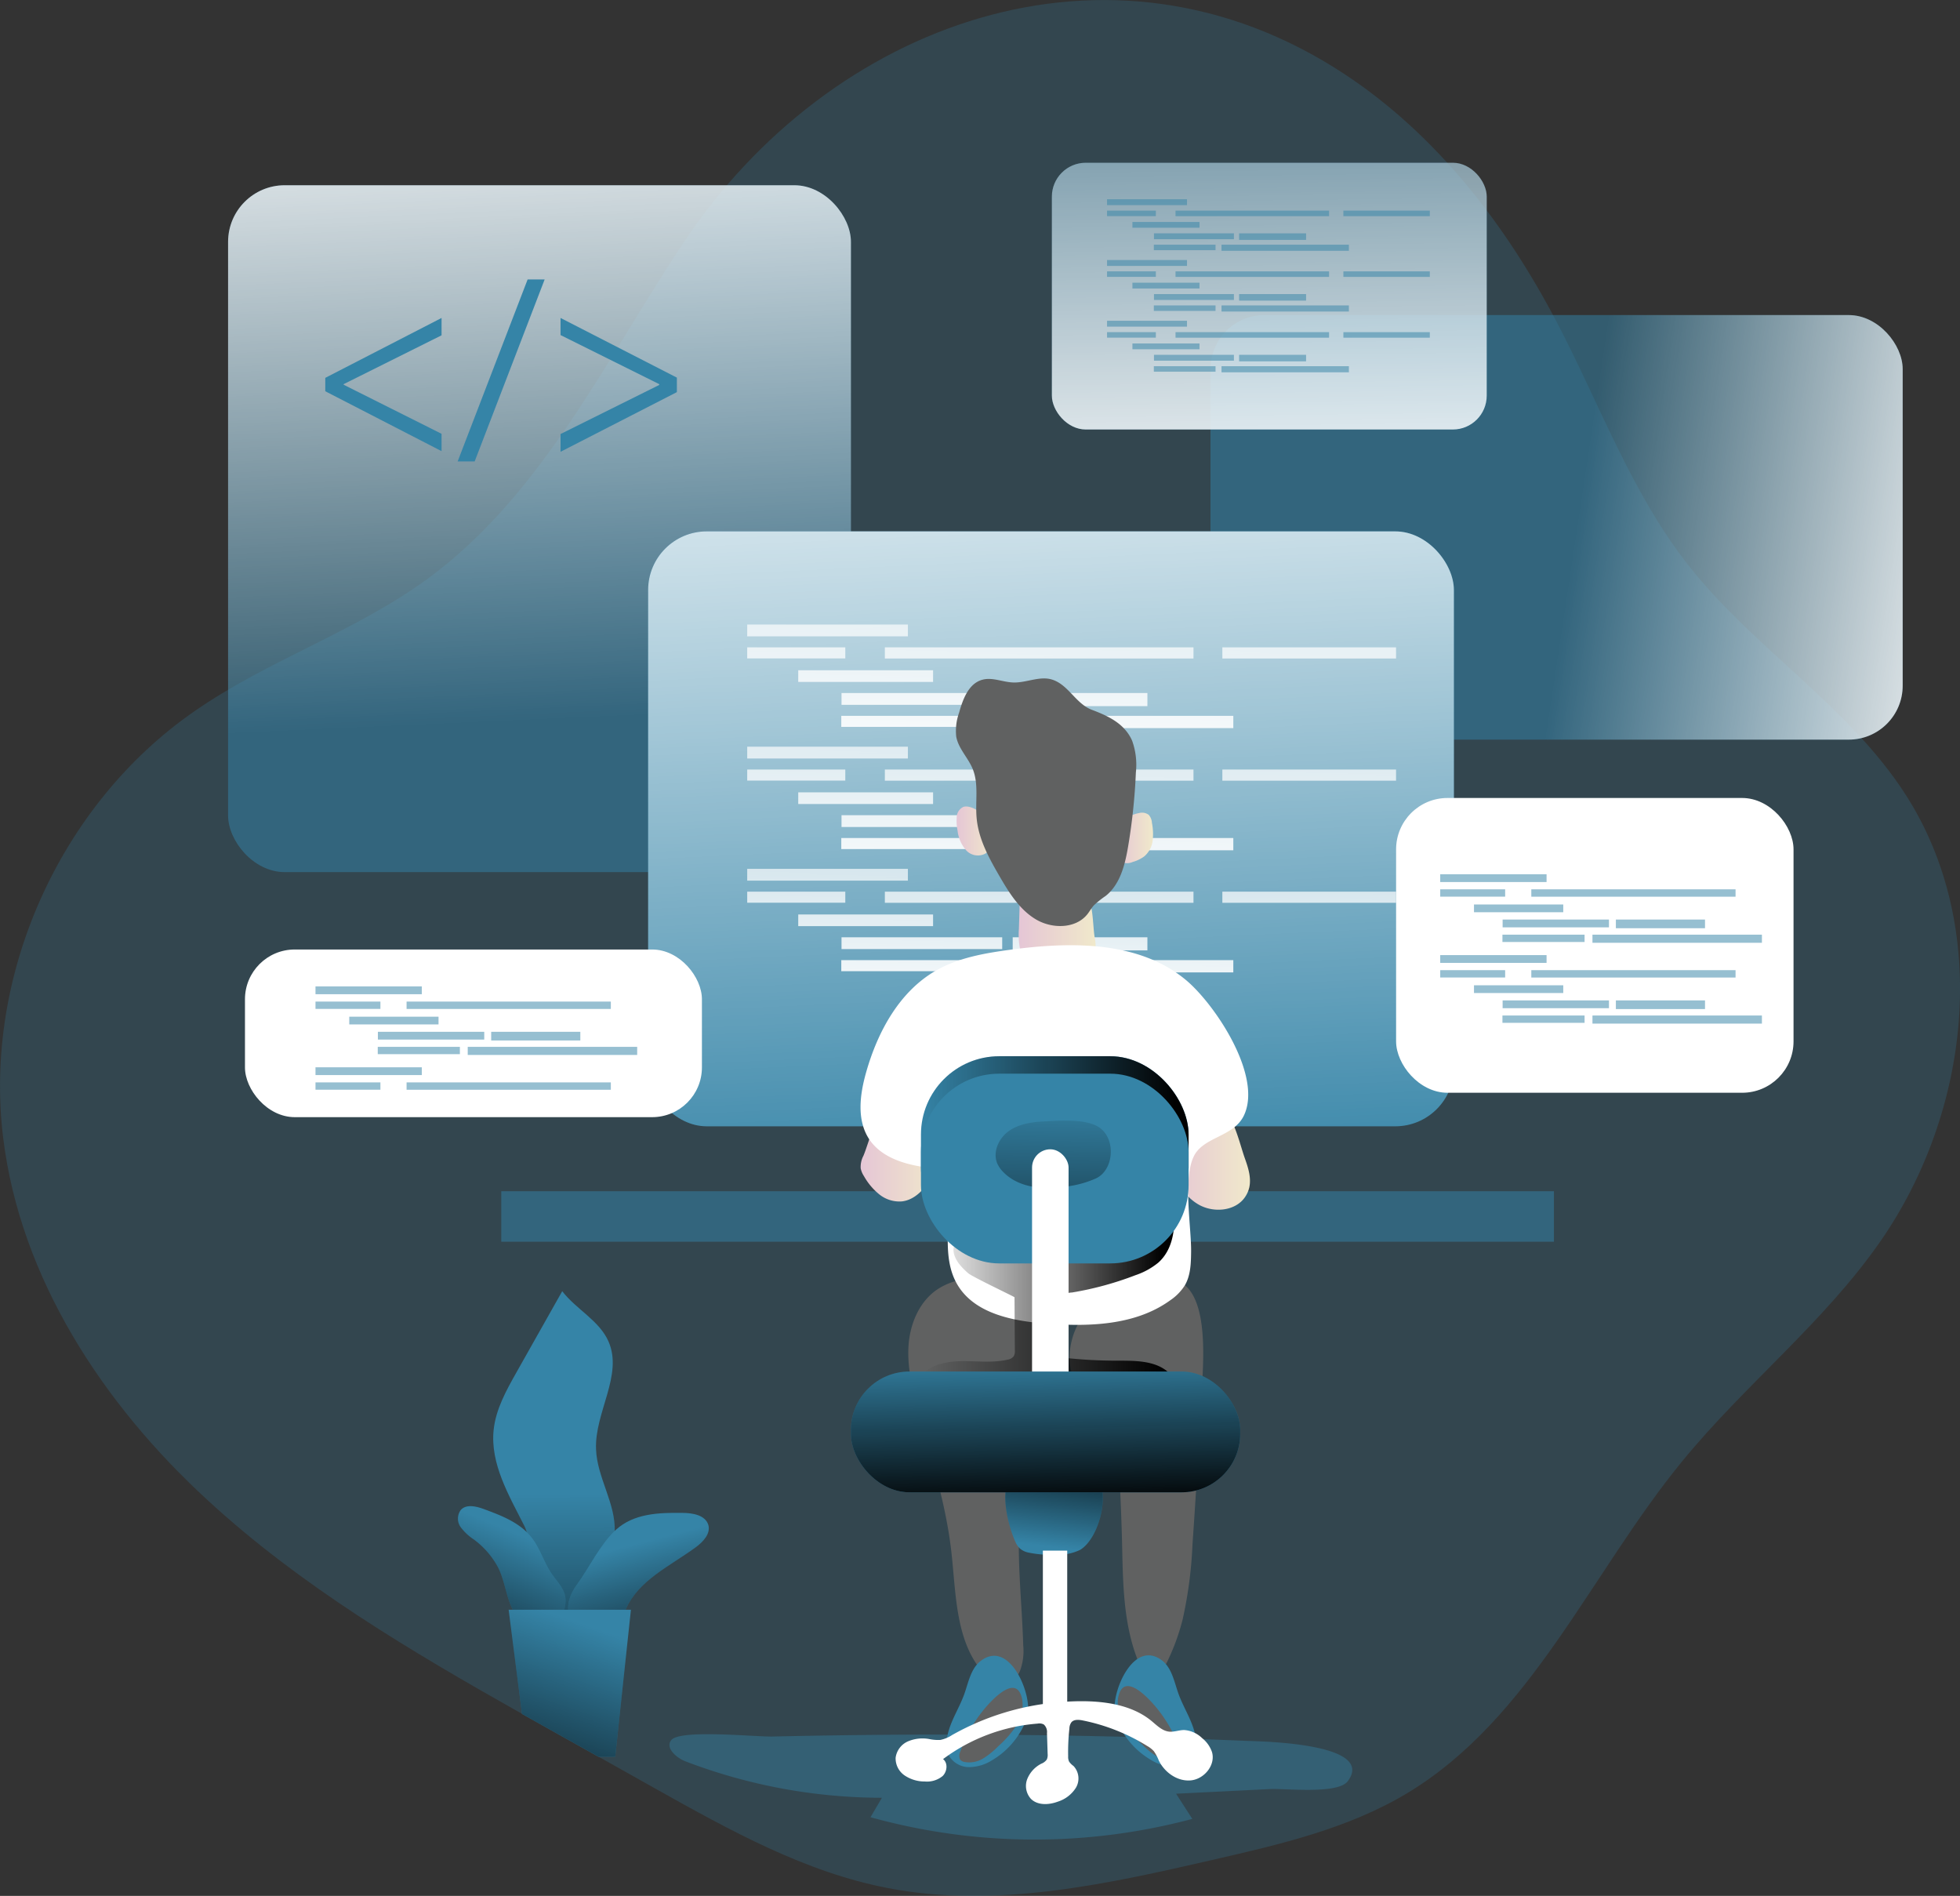<svg data-name="Layer 1" xmlns="http://www.w3.org/2000/svg" xmlns:xlink="http://www.w3.org/1999/xlink" viewBox="0 0 420.22 406.42"><rect x="0" y="0" width="420.22" height="406.42" fill="#333333" stroke="none"/><defs><linearGradient id="a" x1="200.4" y1="156.09" x2="193.36" y2=".32" gradientTransform="rotate(180 198.545 115.08)" gradientUnits="userSpaceOnUse"><stop offset="0" stop-color="#fff" stop-opacity="0"/><stop offset=".95" stop-color="#fff"/></linearGradient><linearGradient id="e" x1="420.79" y1="115.42" x2="518.18" y2="130.09" gradientTransform="rotate(180 416.62 114.79)" xlink:href="#a"/><linearGradient id="f" x1="354" y1="-18.75" x2="355.76" y2="124.99" gradientTransform="rotate(180 355.025 65.235)" xlink:href="#a"/><linearGradient id="g" x1="311.92" y1="260.14" x2="302.53" y2="55.38" gradientTransform="rotate(180 308.215 179.425)" xlink:href="#a"/><linearGradient id="b" x1="261.62" y1="383.07" x2="259.72" y2="281.75" gradientTransform="matrix(1 0 0 -1 -82.88 448.43)" gradientUnits="userSpaceOnUse"><stop offset="0" stop-color="#fff" stop-opacity="0"/><stop offset=".99" stop-color="#fff"/></linearGradient><linearGradient id="h" x1="255" y1="383.18" x2="253.1" y2="281.87" xlink:href="#b"/><linearGradient id="i" x1="307.07" y1="382.22" x2="305.17" y2="280.9" xlink:href="#b"/><linearGradient id="j" x1="364.93" y1="381.12" x2="363.04" y2="279.82" xlink:href="#b"/><linearGradient id="k" x1="269.97" y1="382.9" x2="268.07" y2="281.59" xlink:href="#b"/><linearGradient id="l" x1="282.11" y1="382.69" x2="280.2" y2="281.37" xlink:href="#b"/><linearGradient id="m" x1="316" y1="382.05" x2="314.11" y2="280.73" xlink:href="#b"/><linearGradient id="n" x1="278.22" y1="382.75" x2="276.32" y2="281.44" xlink:href="#b"/><linearGradient id="o" x1="321.5" y1="381.94" x2="319.61" y2="280.63" xlink:href="#b"/><linearGradient id="p" x1="261.62" y1="356.88" x2="259.72" y2="255.56" xlink:href="#b"/><linearGradient id="q" x1="255" y1="357.01" x2="253.1" y2="255.69" xlink:href="#b"/><linearGradient id="r" x1="307.07" y1="356.03" x2="305.17" y2="254.71" xlink:href="#b"/><linearGradient id="s" x1="364.93" y1="354.95" x2="363.04" y2="253.63" xlink:href="#b"/><linearGradient id="t" x1="269.97" y1="356.73" x2="268.07" y2="255.41" xlink:href="#b"/><linearGradient id="u" x1="282.11" y1="356.5" x2="280.2" y2="255.18" xlink:href="#b"/><linearGradient id="v" x1="316" y1="355.87" x2="314.11" y2="254.55" xlink:href="#b"/><linearGradient id="w" x1="278.22" y1="356.57" x2="276.32" y2="255.26" xlink:href="#b"/><linearGradient id="x" x1="321.5" y1="355.77" x2="319.61" y2="254.45" xlink:href="#b"/><linearGradient id="y" x1="261.62" y1="330.7" x2="259.72" y2="229.39" xlink:href="#b"/><linearGradient id="z" x1="255" y1="330.83" x2="253.1" y2="229.51" xlink:href="#b"/><linearGradient id="A" x1="307.07" y1="329.85" x2="305.17" y2="228.54" xlink:href="#b"/><linearGradient id="B" x1="364.93" y1="328.77" x2="363.04" y2="227.45" xlink:href="#b"/><linearGradient id="C" x1="269.97" y1="330.55" x2="268.07" y2="229.23" xlink:href="#b"/><linearGradient id="D" x1="282.11" y1="330.32" x2="280.2" y2="229" xlink:href="#b"/><linearGradient id="E" x1="316" y1="329.68" x2="314.11" y2="228.36" xlink:href="#b"/><linearGradient id="F" x1="278.22" y1="330.39" x2="276.32" y2="229.07" xlink:href="#b"/><linearGradient id="G" x1="321.5" y1="329.58" x2="319.61" y2="228.26" xlink:href="#b"/><linearGradient id="c" x1="333.51" y1="249.74" x2="350.87" y2="249.74" gradientUnits="userSpaceOnUse"><stop offset="0" stop-color="#e5c6d6"/><stop offset=".42" stop-color="#ead4d0"/><stop offset="1" stop-color="#f0e9cb"/></linearGradient><linearGradient id="H" x1="267.38" y1="249.25" x2="284.32" y2="249.25" xlink:href="#c"/><linearGradient id="I" x1="322.22" y1="181.36" x2="330.07" y2="181.36" xlink:href="#c"/><linearGradient id="J" x1="287.94" y1="179.86" x2="295.96" y2="179.86" xlink:href="#c"/><linearGradient id="K" x1="301.28" y1="200.39" x2="317.79" y2="200.39" xlink:href="#c"/><linearGradient id="d" x1="280.58" y1="279.54" x2="334.7" y2="279.54" gradientUnits="userSpaceOnUse"><stop offset="0" stop-color="#010101" stop-opacity="0"/><stop offset=".95" stop-color="#010101"/></linearGradient><linearGradient id="L" x1="197.45" y1="246.75" x2="254.83" y2="246.75" xlink:href="#d"/><linearGradient id="M" x1="308.92" y1="236.45" x2="307.82" y2="294.75" xlink:href="#d"/><linearGradient id="N" x1="307.68" y1="333.3" x2="310.76" y2="306.9" xlink:href="#d"/><linearGradient id="O" x1="306.62" y1="291.13" x2="307.5" y2="326.77" gradientTransform="rotate(180 307.05 308.695)" xlink:href="#d"/><linearGradient id="P" x1="201.67" y1="322.04" x2="201.96" y2="395.67" xlink:href="#d"/><linearGradient id="Q" x1="218.42" y1="332.91" x2="227.8" y2="369" xlink:href="#d"/><linearGradient id="R" x1="194.82" y1="330.93" x2="178.98" y2="369.35" xlink:href="#d"/><linearGradient id="S" x1="207.73" y1="349.86" x2="189.25" y2="403.54" xlink:href="#d"/></defs><path d="M403.05 266.25c-12.07 17.31-29 30.63-42.39 47-19.66 24-32.38 55.16-59 71.17-12.59 7.56-27.16 10.94-41.44 14.22-22.95 5.28-46.73 10.56-69.86 6.1-17.73-3.41-33.82-12.35-49.58-21.17l-12.47-7c-2.75-1.56-5.53-3.09-8.31-4.65l-8.1-4.54c-23.78-13.4-47.41-27.38-67.45-45.85-22.33-20.5-40.08-47.48-43.77-77.61-4.28-34.82 12.1-71.39 40.92-91.4 15.81-11 34.66-17.12 50.19-28.53 24.51-18 38-46.79 54.83-72.08 31.19-46.89 91.17-69.33 141.68-36 19.63 12.94 34.48 32.16 45.39 53 9.22 17.57 16 36.63 28.26 52.23 14 17.82 34.38 30.16 46.63 49.23 18.35 28.54 13.91 68.02-5.53 95.88z" fill="#3584a7" opacity=".24" style="isolation:isolate"/><path d="M143.98 372.95c-1.47 1.61.94 3.85 3 4.63a118.11 118.11 0 0042.1 7.8l-2.45 4.17a131.42 131.42 0 0069 .36l-3.48-5.4 20.21-1c3.21-.15 14.47 1.17 16.6-1.68 6.13-8.21-18.82-8.53-21.5-8.64q-39.93-1.67-79.91-1.29-10.9.1-21.8.35c-3.44.12-19.63-1.58-21.77.7z" fill="#3584a7" opacity=".42" style="isolation:isolate"/><path d="M257.6 298.96q-.81 16-1.93 32.06a91.36 91.36 0 01-2.1 16.08 46.85 46.85 0 01-3.32 9.11c-.61 1.25-1.48 2.61-2.85 2.75-1.73.18-2.93-1.67-3.55-3.3-3.09-8-3.09-16.76-3.29-25.32q-.17-6.64-.53-13.29c-.29-5.35-.87-11.14-4.49-15.1-1.1-1.2-2.44-2.18-3.52-3.41-4.41-5-3.09-13.43 1.66-18.14 3.69-3.65 14.4-8.47 19.57-5.45 6.14 3.58 4.64 18.24 4.35 24.01z" fill="#606161"/><path d="M226.64 280.65a13.63 13.63 0 012.07 8.22c-.25 8.69-5.41 16.38-8 24.69-3.88 12.55-1.72 26-1.33 39.17a12.28 12.28 0 01-.66 5.36 4.49 4.49 0 01-4.21 2.88 5.62 5.62 0 01-3.35-2c-6.36-6.8-6.15-17.17-7.2-26.41-1.18-10.29-4.37-20.23-7.09-30.22-1.23-4.51-2.38-9.13-2.09-13.79s2.25-9.45 6.1-12.09c6.99-4.78 20.77-2.96 25.76 4.19z" fill="#606161"/><rect x="131.77" y="41.46" width="133.54" height="147.24" rx="12.14" transform="rotate(-180 157.105 114.205)" fill="#3584a7" opacity=".52"/><rect x="131.77" y="41.46" width="133.54" height="147.24" rx="12.14" transform="rotate(-180 157.105 114.205)" fill="url(#a)"/><rect x="342.42" y="69.28" width="148.4" height="91.01" rx="11.56" transform="rotate(-180 375.175 113.915)" fill="#3584a7" opacity=".52"/><rect x="342.42" y="69.28" width="148.4" height="91.01" rx="11.56" transform="rotate(-180 375.175 113.915)" fill="url(#e)"/><rect x="308.41" y="36.65" width="93.23" height="57.18" rx="7.26" transform="rotate(-180 313.58 64.36)" fill="#3584a7" opacity=".52"/><rect x="308.41" y="36.65" width="93.23" height="57.18" rx="7.26" transform="rotate(-180 313.58 64.36)" fill="url(#f)"/><path fill="#3584a7" opacity=".52" d="M333.16 266.18H107.47v-10.82h225.69z"/><rect x="221.84" y="115.66" width="172.75" height="127.53" rx="12.56" transform="rotate(-180 266.775 178.55)" fill="#3584a7"/><rect x="221.84" y="115.66" width="172.75" height="127.53" rx="12.56" transform="rotate(-180 266.775 178.55)" fill="url(#g)"/><path fill="url(#b)" d="M160.2 133.88h34.45v2.53H160.2z"/><path fill="url(#h)" d="M160.2 138.77h21.03v2.37H160.2z"/><path fill="url(#i)" d="M189.71 138.77h66.17v2.39h-66.17z"/><path fill="url(#j)" d="M262.07 138.77h37.24v2.39h-37.24z"/><path fill="url(#k)" d="M171.14 143.68h28.91v2.5h-28.91z"/><path fill="url(#l)" d="M180.42 148.56h34.45v2.53h-34.45z"/><path fill="url(#m)" d="M217.12 148.56H246v2.81h-28.88z"/><path fill="url(#n)" d="M180.37 153.45h26.6v2.37h-26.6z"/><path fill="url(#o)" d="M209.52 153.45h54.9v2.63h-54.9z"/><path fill="url(#p)" d="M160.2 160.07h34.45v2.53H160.2z"/><path fill="url(#q)" d="M160.2 164.96h21.03v2.37H160.2z"/><path fill="url(#r)" d="M189.71 164.96h66.17v2.39h-66.17z"/><path fill="url(#s)" d="M262.07 164.96h37.24v2.39h-37.24z"/><path fill="url(#t)" d="M171.14 169.85h28.91v2.5h-28.91z"/><path fill="url(#u)" d="M180.42 174.75h34.45v2.53h-34.45z"/><path fill="url(#v)" d="M217.12 174.75H246v2.81h-28.88z"/><path fill="url(#w)" d="M180.37 179.64h26.6v2.37h-26.6z"/><path fill="url(#x)" d="M209.52 179.64h54.9v2.63h-54.9z"/><path fill="url(#y)" d="M160.2 186.25h34.45v2.53H160.2z"/><path fill="url(#z)" d="M160.2 191.14h21.03v2.37H160.2z"/><path fill="url(#A)" d="M189.71 191.14h66.17v2.39h-66.17z"/><path fill="url(#B)" d="M262.07 191.14h37.24v2.39h-37.24z"/><path fill="url(#C)" d="M171.14 196.03h28.91v2.5h-28.91z"/><path fill="url(#D)" d="M180.42 200.92h34.45v2.53h-34.45z"/><path fill="url(#E)" d="M217.12 200.92H246v2.81h-28.88z"/><path fill="url(#F)" d="M180.37 205.82h26.6v2.37h-26.6z"/><path fill="url(#G)" d="M209.52 205.82h54.9v2.63h-54.9z"/><g opacity=".52" fill="#3584a7"><path d="M237.35 42.71h17.14v1.26h-17.14zM237.35 45.15h10.46v1.18h-10.46zM252.03 45.15h32.92v1.19h-32.92zM288.02 45.15h18.53v1.19h-18.53zM242.79 47.58h14.38v1.24h-14.38zM247.41 50.02h17.14v1.26h-17.14zM265.66 50.02h14.36v1.4h-14.36zM247.38 52.45h13.23v1.18h-13.23zM261.89 52.45h27.31v1.31h-27.31zM237.35 55.74h17.14V57h-17.14zM237.35 58.17h10.46v1.18h-10.46zM252.03 58.17h32.92v1.19h-32.92zM288.02 58.17h18.53v1.19h-18.53zM242.79 60.6h14.38v1.24h-14.38zM247.41 63.04h17.14v1.26h-17.14zM265.66 63.04h14.36v1.4h-14.36zM247.38 65.47h13.23v1.18h-13.23zM261.89 65.47h27.31v1.31h-27.31zM237.35 68.76h17.14v1.26h-17.14zM237.35 71.2h10.46v1.18h-10.46zM252.03 71.2h32.92v1.19h-32.92zM288.02 71.2h18.53v1.19h-18.53zM242.79 73.63h14.38v1.24h-14.38zM247.41 76.06h17.14v1.26h-17.14zM265.66 76.06h14.36v1.4h-14.36zM247.38 78.5h13.23v1.18h-13.23zM261.89 78.5h27.31v1.31h-27.31z"/></g><path d="M349.79 250.1c.71 2 1.38 4.1.94 6.16a6 6 0 01-.85 2c-2 3.1-6.74 3.58-10 1.72s-5.1-5.42-6-9a9.67 9.67 0 01-.35-3.7c.29-2.17 1.73-4 3.23-5.6 2-2.08 5.67-4.8 8.36-2.3 2.42 2.24 3.6 7.73 4.67 10.72z" transform="translate(-82.88 -1.75)" fill="url(#c)"/><path d="M268 249.5a5.14 5.14 0 00-.59 2.69 4.69 4.69 0 00.7 1.68 13.49 13.49 0 003.31 3.93 6.87 6.87 0 004.81 1.49c2.56-.28 4.59-2.31 5.95-4.5a12.33 12.33 0 002.13-7.06 9 9 0 00-3.68-6.74c-1.93-1.4-5.95-2.67-8.13-1.07s-3.41 7-4.5 9.58z" transform="translate(-82.88 -1.75)" fill="url(#H)"/><path d="M327.06 176.05a2.42 2.42 0 012.1.37 2.79 2.79 0 01.69 1.71A12.25 12.25 0 01330 182a5.31 5.31 0 01-1.77 3.31 7.66 7.66 0 01-2.52 1.22 2.85 2.85 0 01-2.16.08 2.49 2.49 0 01-1.08-1.85c-.79-3.87.42-7.95 4.59-8.71z" transform="translate(-82.88 -1.75)" fill="url(#I)"/><path d="M290.65 174.71a2.48 2.48 0 00-1.21 0A2.51 2.51 0 00288 177a10.64 10.64 0 00.18 2.81A7.76 7.76 0 00290 184a3.4 3.4 0 004.15.72c4.25-2.94.25-9.19-3.5-10.01z" transform="translate(-82.88 -1.75)" fill="url(#J)"/><path d="M317.57 202.66a8.87 8.87 0 01.16 2.76c-.37 2.56-2.92 4.35-5.48 4.67s-5.12-.54-7.51-1.49a6 6 0 01-2-1.14 4.45 4.45 0 01-1.15-2.21 16.05 16.05 0 01-.26-4.38l.16-5.16a6.18 6.18 0 01.58-2.93c1-1.71 3.29-2 5.28-2.13 2.61-.11 6.54 0 8.26 2.38s1.52 6.86 1.96 9.63z" transform="translate(-82.88 -1.75)" fill="url(#K)"/><path d="M242.73 158.79a15.29 15.29 0 01.8 6.8 127.36 127.36 0 01-1.66 15.83c-.66 3.93-1.7 8.15-4.81 10.63a19.9 19.9 0 00-2.51 2c-.54.58-.92 1.3-1.42 1.93-2.53 3.17-7.63 3.17-11.11 1.06s-5.71-5.73-7.75-9.25c-2.25-3.88-4.48-7.94-4.88-12.41-.33-3.54.5-7.27-.85-10.56-1-2.42-3.07-4.36-3.53-6.93a11.67 11.67 0 01.62-5.12c.81-2.91 2.05-6.27 5-7.06 2.15-.58 4.37.52 6.6.59 2.84.1 5.73-1.49 8.43-.59 3.47 1.16 5 5.16 8.46 6.46s7 2.94 8.61 6.62z" fill="#606161"/><path d="M254.21 210.04c-10.14-8.41-24.77-8.2-37.82-6.42-5.39.73-10.88 1.7-15.62 4.38-7.94 4.5-12.64 13.2-15.11 22-1.31 4.67-2 10 .62 14.1 2.75 4.24 8.23 5.7 13.25 6.26a4.43 4.43 0 012.18.63 3.87 3.87 0 011.22 2.45c1.4 7.3-1.44 15.5 2.31 21.91 3.63 6.19 11.74 7.82 18.89 8.37 9.25.71 19.28.45 26.79-5a10.87 10.87 0 003.11-3.19c1.24-2.12 1.31-4.7 1.34-7.15.08-5.34-1.87-16.08.73-20.79 2.18-3.92 8.39-3.94 10.57-8.42 4.13-8.52-6.25-23.99-12.46-29.13z" fill="#fff"/><path d="M300.39 279.84l.07 11.37a2.19 2.19 0 01-.24 1.27 2 2 0 01-1.34.73c-3.08.72-6.3.31-9.46.32s-6.57.57-8.84 2.78c3.45 2.55 7.9 3.25 12.17 3.75q9.48 1.13 19 1.5a49.21 49.21 0 0012.31-.64 22.83 22.83 0 009.76-4.55c-2.79-3-7.41-2.94-11.49-2.94a104.74 104.74 0 01-11.88-.68 3.25 3.25 0 01-2.39-1 3.17 3.17 0 01-.38-1.95 39.47 39.47 0 01.95-7.5 4.75 4.75 0 01.95-2.23 5.28 5.28 0 013.18-1.26 69.35 69.35 0 0013.55-3.7 15.45 15.45 0 004.95-2.73c3.94-3.58 3.77-9.75 2.86-15a50.31 50.31 0 01-23.82 6.78c-5.73.16-18.16-2.3-22.19 3.22-2 2.79.13 5.37 2.34 7.3.96.82 9.94 5.05 9.94 5.16z" transform="translate(-82.88 -1.75)" fill="url(#d)"/><rect x="197.45" y="226.42" width="57.38" height="40.67" rx="16.79" fill="#3584a7"/><rect x="197.45" y="226.42" width="57.38" height="40.67" rx="16.79" fill="url(#L)"/><rect x="197.45" y="230.16" width="57.38" height="40.67" rx="16.79" fill="#3584a7"/><path d="M317.85 254.36a21.93 21.93 0 01-5.38 1.6c-5 .92-10.84.72-14.44-2.91a6.42 6.42 0 01-1.35-1.92c-1-2.43.31-5.36 2.46-6.9s4.88-1.95 7.51-2.08c3.22-.16 9.34-.71 12.15 1.46 3.36 2.6 2.84 8.97-.95 10.75z" transform="translate(-82.88 -1.75)" fill="url(#M)"/><rect x="304.16" y="248.12" width="7.83" height="64.64" rx="3.91" transform="rotate(180 266.63 279.565)" fill="#fff"/><path d="M249.27 356.05c2 1.65 2.5 4.51 3.38 7 1.22 3.4 3.48 6.49 3.78 10.09a5.64 5.64 0 01-.51 3.12 5 5 0 01-4.34 2.44 9.5 9.5 0 01-4.93-1.5 17.29 17.29 0 01-6.24-6.41 11 11 0 01-1.42-4.22c-.41-4.51 4.27-15.32 10.28-10.52z" fill="#3584a7"/><path d="M253 375.13a1.81 1.81 0 010 1.71 1.55 1.55 0 01-.87.47 5.6 5.6 0 01-4-.73 16.27 16.27 0 01-3.22-2.59 23.43 23.43 0 01-3.91-4.42 8 8 0 01-1.27-5.65c1.06-5.42 5.84-.56 7.6 1.44a29 29 0 015.67 9.77z" fill="#606161"/><path d="M210.12 356.16c-2 1.65-2.5 4.51-3.38 7-1.22 3.4-3.48 6.5-3.78 10.09a5.68 5.68 0 00.51 3.13 5 5 0 004.34 2.43 9.4 9.4 0 004.93-1.5 17.21 17.21 0 006.24-6.41 10.94 10.94 0 001.42-4.22c.4-4.51-4.28-15.36-10.28-10.52z" fill="#3584a7"/><path d="M205.88 375.52a1.84 1.84 0 000 1.71 1.58 1.58 0 00.88.47 5.71 5.71 0 004-.73 16.65 16.65 0 003.21-2.59 23.23 23.23 0 003.92-4.43 8 8 0 001.27-5.64c-1.07-5.43-5.84-.57-7.61 1.44a29.12 29.12 0 00-5.67 9.77z" fill="#606161"/><path d="M231.55 332.25a10.54 10.54 0 01-5.17 1 22.68 22.68 0 01-5.88-.43 4.11 4.11 0 01-1.78-.83 4.06 4.06 0 01-1-1.42c-1.63-3.6-3.47-11.06-.94-14.09 2.89-3.48 14.36-4.09 18-.44 3.53 3.42.97 13.74-3.23 16.21z" fill="#3584a7"/><path d="M314.43 334a10.54 10.54 0 01-5.17 1 22.68 22.68 0 01-5.88-.43 4.11 4.11 0 01-1.78-.83 4.06 4.06 0 01-1-1.42c-1.63-3.6-3.47-11.06-.94-14.09 2.89-3.48 14.36-4.09 18-.44 3.53 3.42.97 13.74-3.23 16.21z" transform="translate(-82.88 -1.75)" fill="url(#N)"/><path fill="#fff" d="M228.81 366.08h-5.22V332.4h5.22z"/><path d="M246.84 368.88c1.16.95 2.29 2.14 3.78 2.32 1.08.12 2.16-.34 3.26-.34a6.12 6.12 0 013.85 1.73 6.51 6.51 0 012.12 3c.81 2.76-1.65 5.78-4.52 6.06s-5.63-1.68-6.89-4.26a9.4 9.4 0 00-1.06-2 5.81 5.81 0 00-1.43-1.12 41.88 41.88 0 00-13.83-5.47c-.85-.17-1.89-.25-2.43.42a2.36 2.36 0 00-.41 1.3 45.72 45.72 0 00-.27 6 2.27 2.27 0 00.21 1.12 4 4 0 00.94.93 3.9 3.9 0 01.52 4.65 7.12 7.12 0 01-3.91 3c-1.92.71-4.34.83-5.77-.64a4.11 4.11 0 01-.75-4.24 6.35 6.35 0 013-3.26 2.6 2.6 0 001.18-.9 2.32 2.32 0 00.18-1.2l-.14-4.46a2.15 2.15 0 00-.68-1.85 2 2 0 00-1.3-.19 39 39 0 00-20.3 7.61c1.08.84.89 2.66-.08 3.62a5.26 5.26 0 01-3.82 1.18 7.65 7.65 0 01-4.27-1.25 4.42 4.42 0 01-2-3.84 4.47 4.47 0 012.67-3.52 8 8 0 014.53-.49 9.23 9.23 0 002.39.19 7.23 7.23 0 002.52-1.05 55.86 55.86 0 0122.53-7c6.64-.59 14.81-.45 20.18 3.95z" fill="#fff"/><rect x="382.19" y="172.81" width="85.21" height="63.19" rx="11.02" transform="rotate(-180 383.36 203.53)" fill="#fff"/><rect x="135.41" y="205.3" width="97.97" height="35.94" rx="10.67" transform="rotate(-180 142.95 222.39)" fill="#fff"/><path d="M69.74 81l24.93-12.84v3.72l-21 10.47v.12l21 10.52v3.72L69.74 83.87zM98.12 98.91l15-39h3.65l-15 39zM145.12 84.06l-24.94 12.79v-3.81l21.16-10.52v-.17l-21.16-10.52v-3.67l24.94 12.79z" fill="#3584a7"/><rect x="265.32" y="295.75" width="83.47" height="25.89" rx="12.55" transform="rotate(-180 265.61 307.825)" fill="#3584a7"/><rect x="265.32" y="295.75" width="83.47" height="25.89" rx="12.55" transform="rotate(-180 265.61 307.825)" fill="url(#O)"/><g opacity=".52" fill="#3584a7"><path d="M308.78 187.41h22.8v1.67h-22.8zM308.78 190.64h13.92v1.57h-13.92zM328.31 190.64h43.79v1.58h-43.79zM316.02 193.89h19.14v1.66h-19.14zM322.16 197.12h22.8v1.67h-22.8zM346.44 197.12h19.11v1.86h-19.11zM322.12 200.36h17.61v1.57h-17.61zM341.42 200.36h36.33v1.74h-36.33zM308.78 204.74h22.8v1.67h-22.8zM308.78 207.97h13.92v1.57h-13.92zM328.31 207.97h43.79v1.58h-43.79zM316.02 211.21h19.14v1.66h-19.14zM322.16 214.45h22.8v1.67h-22.8zM346.44 214.45h19.11v1.86h-19.11zM322.12 217.69h17.61v1.57h-17.61zM341.42 217.69h36.33v1.74h-36.33z"/></g><g opacity=".52" fill="#3584a7"><path d="M67.64 211.46h22.8v1.67h-22.8zM67.64 214.7h13.92v1.57H67.64zM87.17 214.7h43.79v1.58H87.17zM74.88 217.94h19.14v1.66H74.88zM81.02 221.18h22.8v1.67h-22.8zM105.31 221.18h19.11v1.86h-19.11zM80.99 224.41H98.6v1.57H80.99zM100.28 224.41h36.33v1.74h-36.33zM67.64 228.79h22.8v1.67h-22.8zM67.64 232.03h13.92v1.57H67.64zM87.17 232.03h43.79v1.58H87.17z"/></g><path d="M112.42 327.1c-3.31-6.54-7.36-13.33-6.58-20.62.47-4.41 2.7-8.41 4.88-12.28l9.82-17.41c3 3.9 7.94 6.27 9.92 10.77 3.18 7.23-3 15.23-2.67 23.12.22 6.07 4.25 11.6 4 17.67-.16 4.41-7.14 18.86-12.79 18.31-2.99-.29-4.7-15.86-6.58-19.56z" fill="#3584a7"/><path d="M195.3 328.85c-3.31-6.54-7.36-13.33-6.58-20.62.47-4.41 2.7-8.41 4.88-12.28l9.82-17.41c3 3.9 7.94 6.27 9.92 10.77 3.18 7.23-3 15.23-2.67 23.12.22 6.07 4.25 11.6 4 17.67-.16 4.41-7.14 18.86-12.79 18.31-2.99-.29-4.7-15.86-6.58-19.56z" transform="translate(-82.88 -1.75)" fill="url(#P)"/><path d="M146.23 324.31c2.23 0 5 .45 5.64 2.6.52 1.88-1.13 3.61-2.7 4.77-5.47 4-12.32 7.07-15 13.3-4.45 10.34-17.05 3.71-10.53-5.24 2.7-3.7 5-8.67 8.36-11.76 3.86-3.57 9.26-3.73 14.23-3.67z" fill="#3584a7"/><path d="M229.11 326.06c2.23 0 5 .45 5.64 2.6.52 1.88-1.13 3.61-2.7 4.77-5.47 4-12.32 7.07-15 13.3-4.45 10.34-17.05 3.71-10.53-5.24 2.7-3.7 5-8.67 8.36-11.76 3.86-3.57 9.26-3.73 14.23-3.67z" transform="translate(-82.88 -1.75)" fill="url(#Q)"/><path d="M113.56 329.09c-2.51-2.86-6.24-4.27-9.8-5.59-1.69-.62-3.86-1.13-5 .23a3.14 3.14 0 000 3.63 11.34 11.34 0 002.83 2.65 17.86 17.86 0 015.25 6.09c1.27 2.59 1.61 5.54 2.74 8.2s3.49 5.17 6.37 5.05a5.74 5.74 0 004.92-4.05c1.12-3.45-.37-5-2.22-7.44-2.05-2.71-2.8-6.18-5.09-8.77z" fill="#3584a7"/><path d="M196.44 330.84c-2.51-2.86-6.24-4.27-9.8-5.59-1.69-.62-3.86-1.13-5 .23a3.14 3.14 0 000 3.63 11.34 11.34 0 002.83 2.65 17.86 17.86 0 015.25 6.09c1.27 2.59 1.61 5.54 2.74 8.2s3.49 5.17 6.37 5.05a5.74 5.74 0 004.92-4.05c1.12-3.45-.37-5-2.22-7.44-2.05-2.71-2.8-6.18-5.09-8.77z" transform="translate(-82.88 -1.75)" fill="url(#R)"/><path d="M135.27 345.07l-3.37 31.53h-3.57c-2.75-1.56-5.53-3.09-8.31-4.65l-8.1-4.54-2.87-22.34z" fill="#3584a7"/><path d="M218.15 346.82l-3.37 31.53h-3.57c-2.75-1.56-5.53-3.09-8.31-4.65l-8.1-4.54-2.87-22.34z" transform="translate(-82.88 -1.75)" fill="url(#S)"/></svg>